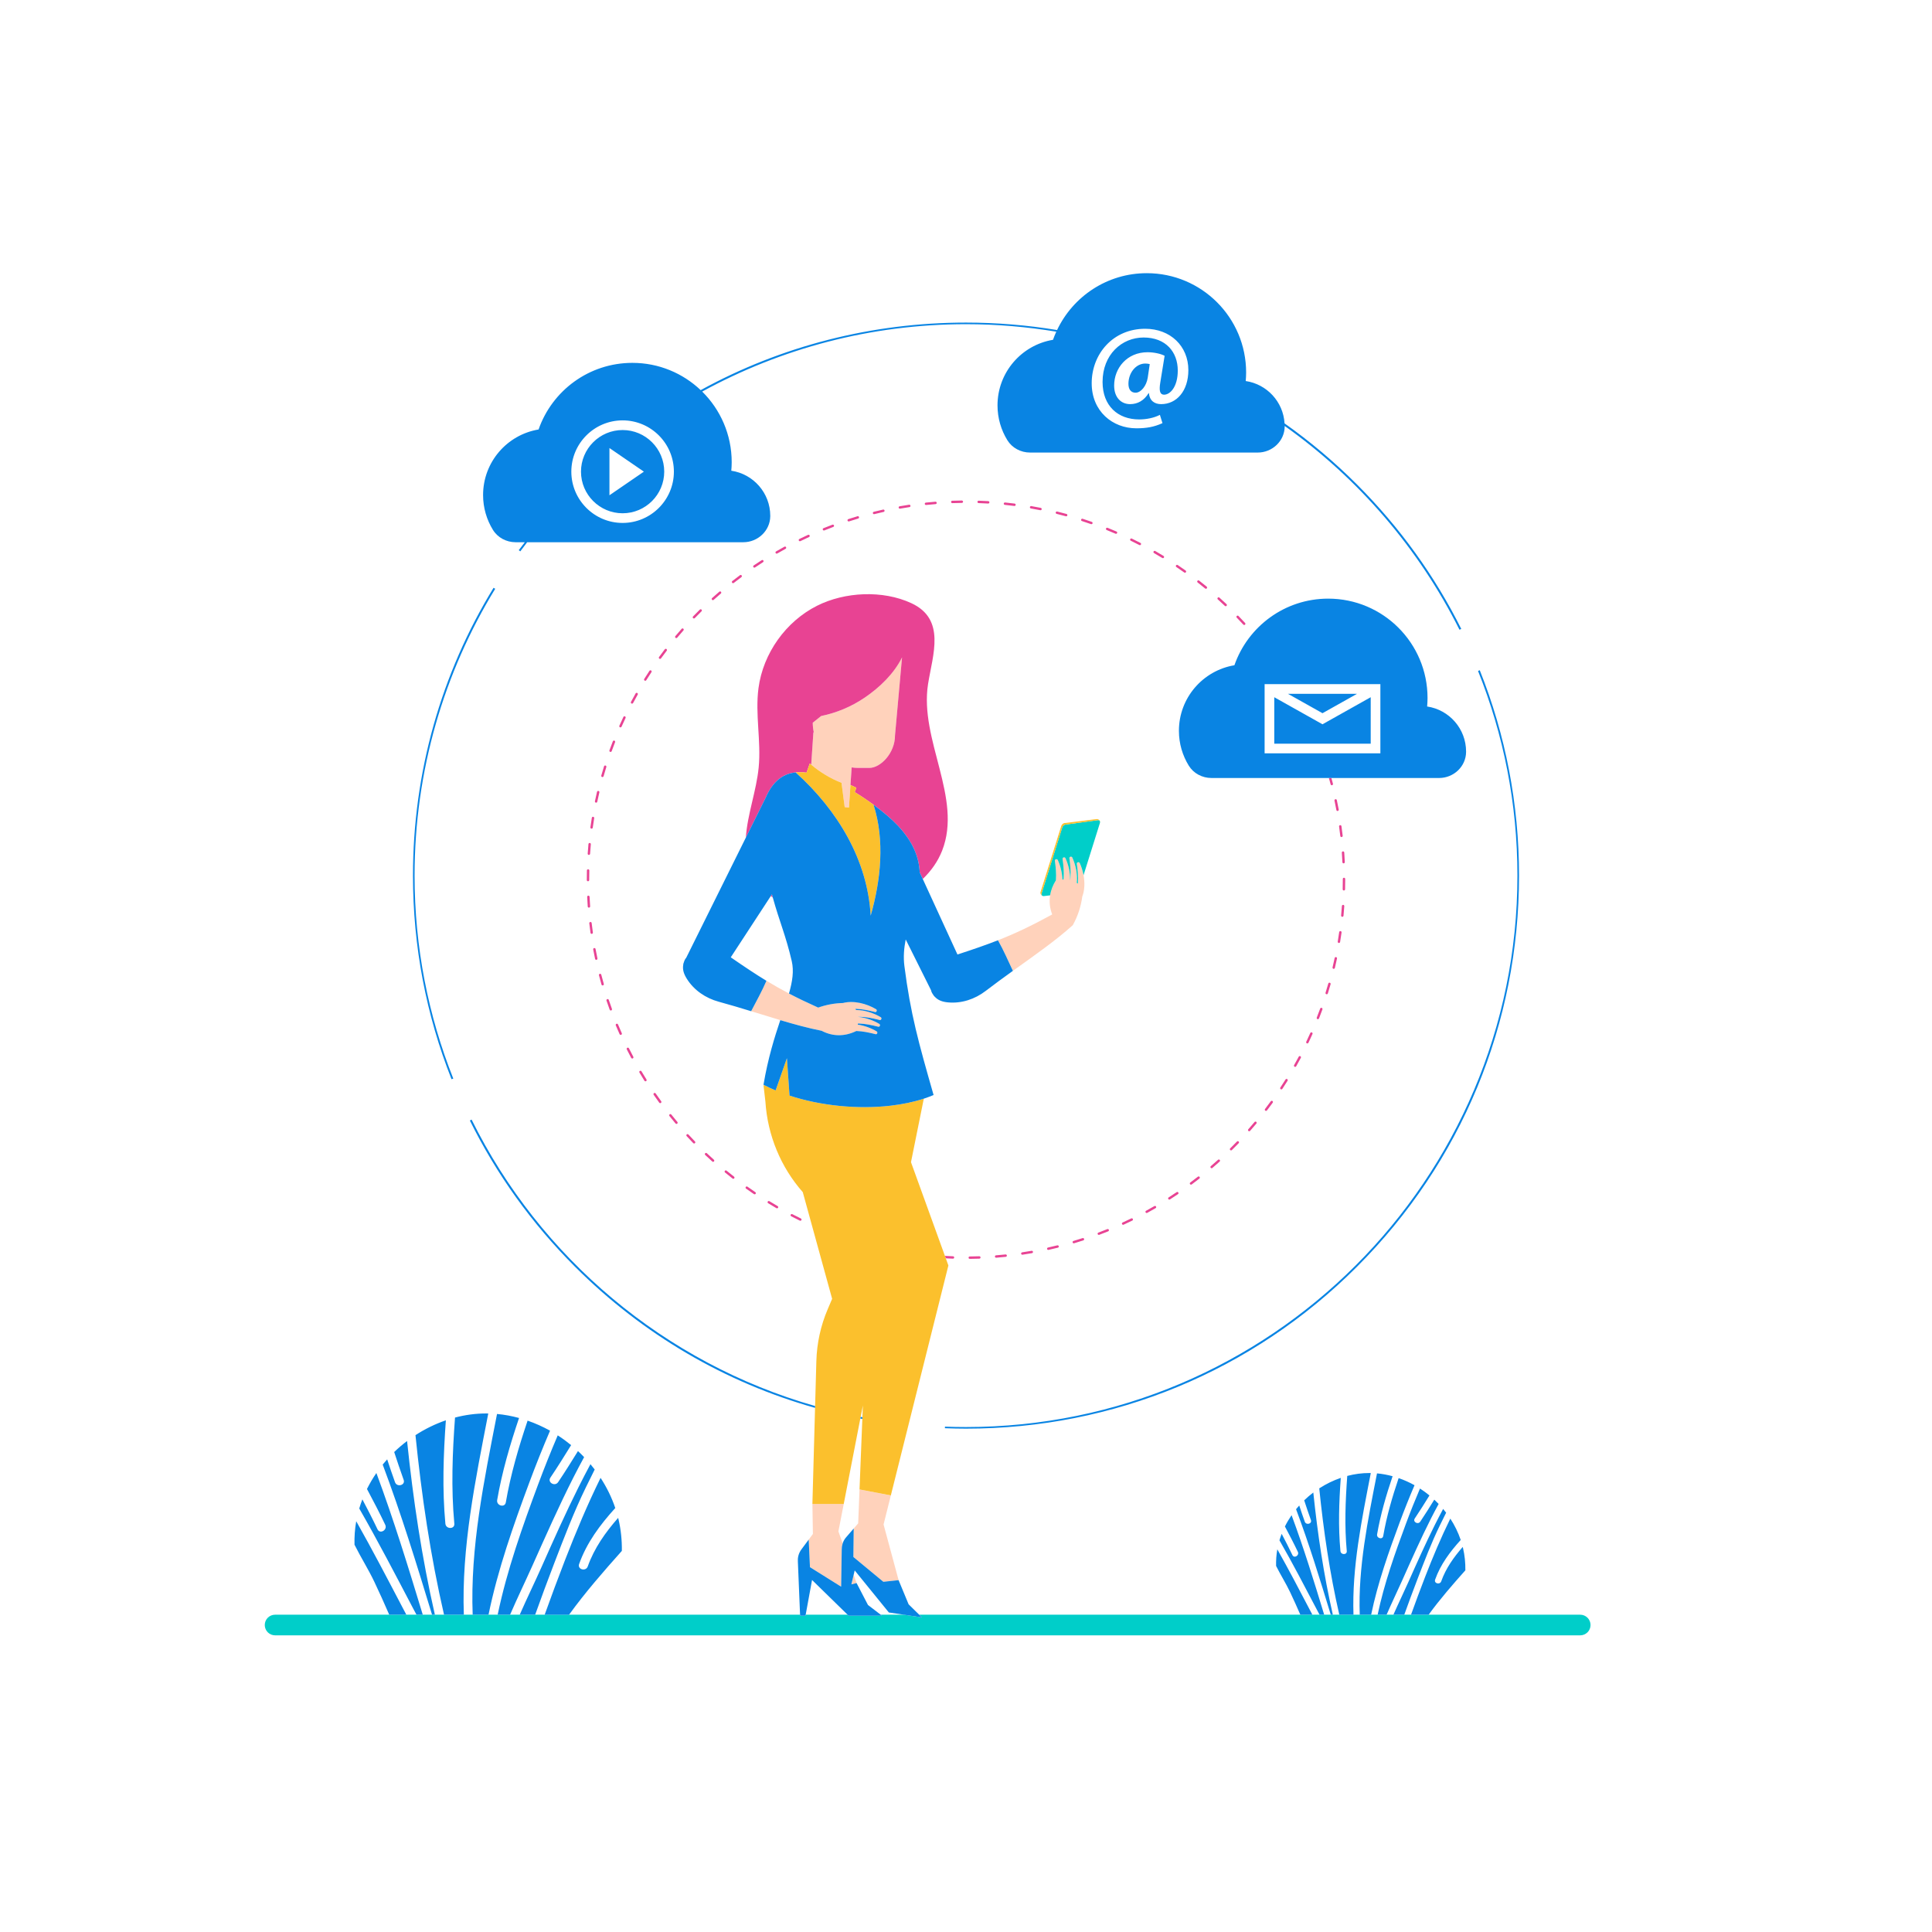 <?xml version="1.0" standalone="no"?>
<svg version="1.1" id="Layer_1" xmlns="http://www.w3.org/2000/svg" xmlns:xlink="http://www.w3.org/1999/xlink" x="0px" y="0px" width="600px" height="600px" viewBox="-2.36 120.945 600 600" enable-background="new -2.36 120.945 600 600" xml:space="preserve">
<path id="color_x5F_5" fill="#FFD2BB" d="M262.753,610.006l0.903,2.571l-1.614,0.402L262.753,610.006z M258.866,613.702
	l0.186-11.709l0.012,0.018c-0.01-0.583,0.087-1.168,0.271-1.735l-1.318-3.748l1.653-8.506h-9.729l0.153,9.308l-1.298,1.747
	l0.39,8.562L258.866,613.702z M330.865,408.214c-0.009-0.009-0.013-0.017-0.021-0.026c1.52-2.735,2.497-5.719,2.901-8.789
	c0.774-2.016,0.819-4.401,0.401-6.653c-0.249-1.342-0.662-2.636-1.186-3.775c-0.215-0.468-0.964-0.247-0.901,0.209
	c0.281,2.022,0.49,4.064,0.328,6.079c-0.003,0.036-0.009,0.072-0.012,0.108c-0.113-0.077-0.226-0.154-0.339-0.224
	c0.283-2.676-0.33-5.597-1.383-7.889c-0.216-0.468-0.965-0.247-0.901,0.209c0.281,2.022,0.49,4.064,0.328,6.079
	c-0.021,0.25-0.051,0.499-0.088,0.746c-0.004-0.001-0.008-0.002-0.014-0.003c0.048-2.366-0.532-4.829-1.446-6.819
	c-0.215-0.468-0.964-0.247-0.901,0.209c0.281,2.022,0.49,4.064,0.328,6.079c-0.009,0.11-0.025,0.219-0.037,0.328
	c-0.112,0.002-0.225,0.005-0.34,0.011c-0.075-2.127-0.625-4.283-1.442-6.061c-0.215-0.468-0.964-0.247-0.9,0.209
	c0.28,2.022,0.489,4.064,0.328,6.079c-0.952,1.508-1.551,3.08-1.813,4.685c-0.317,1.94-0.112,3.934,0.652,5.938
	c-6.571,3.588-11.531,5.927-16.845,8.012c1.74,3.069,3.131,6.313,4.641,9.498C318.982,417.587,325.539,413.029,330.865,408.214z
	 M264.154,594.038l-1.385,1.602l0,0l-0.103,8.837l9.31,7.707l4.73-0.511l-4.666-17.289l2.258-9.022l-9.725-1.855L264.154,594.038z
	 M259.966,371.606l1.324,0.14l0.473-7.027l0,0l0.367-5.444c0.641,0.09,1.29,0.152,1.955,0.152h3.569c3.378,0,7.94-4.518,7.94-10.107
	l2.181-24.198c-2.497,5.024-6.88,9.279-11.629,12.502c-4.156,2.82-8.734,4.703-13.492,5.688l-2.607,2.076
	c0,1.026,0.116,2.023,0.325,2.986l-0.126-0.013l-0.678,10.066c2.795,2.375,6.001,4.292,9.413,5.634
	C259.309,366.576,259.638,369.092,259.966,371.606z M263.586,441.125c2.021,0.062,4.026,0.493,6.006,0.996
	c0.446,0.113,0.748-0.607,0.307-0.873c-1.677-1.008-3.76-1.792-5.865-2.101c0.019-0.114,0.034-0.227,0.049-0.337
	c0.109,0,0.22-0.004,0.33-0.001c2.021,0.061,4.026,0.492,6.006,0.995c0.445,0.113,0.748-0.607,0.307-0.872
	c-1.877-1.128-4.261-1.977-6.618-2.19c-0.001-0.004-0.001-0.009-0.001-0.013c0.25-0.01,0.5-0.014,0.751-0.005
	c2.021,0.061,4.027,0.492,6.006,0.995c0.445,0.113,0.748-0.606,0.308-0.872c-2.162-1.3-4.998-2.231-7.688-2.245
	c-0.057-0.12-0.12-0.241-0.185-0.361c0.036,0.001,0.072-0.001,0.108,0c2.021,0.061,4.027,0.493,6.007,0.996
	c0.445,0.113,0.748-0.608,0.307-0.873c-2.877-1.729-6.946-2.803-10.279-1.929c-2.621,0.054-5.219,0.547-7.708,1.422
	c-3.433-1.544-6.37-2.96-9.066-4.37c-2.462-1.287-4.729-2.571-6.995-3.95c-1.389,3.244-3.128,6.315-4.748,9.445
	c3.076,0.943,6.096,1.888,9.051,2.769c4.438,1.324,8.727,2.494,12.838,3.306C256.324,442.899,260.015,442.862,263.586,441.125z"></path>
<path id="color_x5F_4" fill="#00CEC9" d="M491.596,625.61c0,1.771-1.435,3.204-3.204,3.204H83.071c-1.77,0-3.204-1.435-3.204-3.204
	c0-1.769,1.436-3.204,3.204-3.204h35.446h5.314h3.146h1.956h2.88h0.884h2.839h6.153h2.746h4.924h2.837h3.856h2.992h4.797h2.951
	h7.578h71.74l0.014,0.319h1.67l0.058-0.319h13.01l0.326,0.319h10.38l-0.417-0.319h7.18l5.623,0.836l-0.851-0.836h118.363h3.74h2.227
	h1.44h2.039h0.646h2.009h4.404h1.943h3.547h2.008h2.784h2.12h3.376h2.089h5.469h47.081
	C490.161,622.406,491.596,623.841,491.596,625.61z M325.24,388.239c-0.063-0.455,0.686-0.676,0.9-0.209
	c0.817,1.778,1.367,3.934,1.442,6.061c0.115-0.005,0.228-0.009,0.34-0.011c0.012-0.109,0.028-0.218,0.037-0.328
	c0.162-2.016-0.047-4.057-0.328-6.079c-0.063-0.455,0.686-0.676,0.901-0.209c0.914,1.99,1.493,4.453,1.446,6.819
	c0.004,0.001,0.009,0.002,0.014,0.003c0.037-0.247,0.067-0.495,0.088-0.746c0.162-2.016-0.047-4.057-0.328-6.079
	c-0.063-0.455,0.686-0.676,0.901-0.209c1.053,2.292,1.667,5.213,1.383,7.889c0.112,0.07,0.226,0.146,0.339,0.224
	c0.003-0.036,0.009-0.072,0.012-0.108c0.162-2.016-0.047-4.057-0.328-6.079c-0.063-0.455,0.687-0.676,0.901-0.209
	c0.522,1.139,0.937,2.433,1.186,3.775l5.082-16.206c0.009-0.026,0.002-0.045,0.009-0.07c0.128-0.527-0.174-0.887-0.719-0.806
	l-9.714,1.329c-0.522-0.063-1.093,0.348-1.271,0.918l-6.411,20.444c-0.122,0.389,0,0.681,0.263,0.809
	c0.047,0.022,0.097,0.04,0.154,0.051c0.021,0.004,0.047,0.002,0.069,0.004c0.073,0.007,0.14,0.025,0.224,0.012l1.923-0.226
	c0.263-1.606,0.861-3.177,1.813-4.685C325.73,392.303,325.522,390.262,325.24,388.239z"></path>
<path id="color_x5F_3" fill="#E84393" d="M399.678,452.228c-0.179-0.103-0.242-0.328-0.142-0.506
	c0.488-0.863,0.966-1.732,1.435-2.608c0.097-0.181,0.321-0.248,0.503-0.153c0.181,0.097,0.25,0.321,0.152,0.503
	c-0.47,0.882-0.95,1.757-1.441,2.624c-0.069,0.121-0.194,0.189-0.324,0.189C399.798,452.275,399.736,452.26,399.678,452.228z
	 M395.571,459.267c0.12,0,0.238-0.06,0.31-0.166c0.552-0.832,1.093-1.671,1.621-2.517c0.109-0.174,0.057-0.402-0.116-0.512
	c-0.174-0.109-0.403-0.057-0.513,0.118c-0.526,0.841-1.063,1.674-1.61,2.5c-0.113,0.171-0.066,0.402,0.104,0.515
	C395.429,459.246,395.499,459.267,395.571,459.267z M367.74,488.774c0.799-0.593,1.592-1.196,2.375-1.809
	c0.162-0.126,0.191-0.36,0.063-0.521c-0.127-0.164-0.36-0.19-0.521-0.063c-0.779,0.608-1.566,1.208-2.361,1.798
	c-0.165,0.122-0.2,0.354-0.077,0.519c0.073,0.099,0.186,0.15,0.299,0.15C367.596,488.848,367.673,488.823,367.74,488.774z
	 M374.162,483.655c0.757-0.647,1.505-1.305,2.245-1.97c0.153-0.137,0.165-0.372,0.028-0.525c-0.139-0.153-0.374-0.166-0.525-0.027
	c-0.736,0.662-1.479,1.314-2.232,1.959c-0.155,0.133-0.174,0.368-0.04,0.523c0.072,0.086,0.178,0.13,0.281,0.13
	C374.006,483.744,374.092,483.716,374.162,483.655z M385.871,472.139c0.661-0.747,1.313-1.501,1.953-2.266
	c0.132-0.156,0.112-0.391-0.046-0.522c-0.157-0.132-0.391-0.111-0.523,0.046c-0.637,0.758-1.282,1.508-1.939,2.25
	c-0.136,0.153-0.122,0.388,0.032,0.523c0.069,0.063,0.157,0.095,0.246,0.095C385.696,472.264,385.797,472.222,385.871,472.139z
	 M380.216,478.101c0.71-0.699,1.412-1.407,2.104-2.123c0.143-0.148,0.139-0.383-0.009-0.525c-0.148-0.142-0.384-0.139-0.525,0.01
	c-0.688,0.712-1.385,1.415-2.091,2.109c-0.147,0.145-0.148,0.379-0.004,0.525c0.073,0.074,0.169,0.11,0.265,0.11
	C380.049,478.207,380.145,478.173,380.216,478.101z M238.769,496.154c0.059,0.034,0.123,0.05,0.186,0.05
	c0.128,0,0.253-0.066,0.322-0.186c0.104-0.177,0.042-0.405-0.135-0.507c-0.859-0.497-1.711-1.005-2.558-1.523
	c-0.175-0.106-0.403-0.052-0.511,0.123c-0.106,0.175-0.052,0.403,0.123,0.511C237.048,495.145,237.905,495.654,238.769,496.154z
	 M391.102,465.794c0.606-0.792,1.204-1.59,1.792-2.396c0.12-0.165,0.084-0.398-0.082-0.52c-0.165-0.119-0.398-0.084-0.52,0.082
	c-0.583,0.802-1.177,1.596-1.779,2.381c-0.125,0.162-0.095,0.396,0.067,0.521c0.067,0.052,0.147,0.077,0.227,0.077
	C390.918,465.939,391.029,465.89,391.102,465.794z M413.819,377.207c-0.203,0.029-0.345,0.217-0.315,0.42
	c0.138,0.978,0.264,1.96,0.378,2.946c0.021,0.189,0.183,0.329,0.368,0.329c0.016,0,0.029-0.001,0.044-0.003
	c0.204-0.024,0.351-0.208,0.326-0.412c-0.114-0.992-0.242-1.98-0.381-2.964C414.211,377.319,414.025,377.175,413.819,377.207z
	 M403.651,444.997c0.139,0,0.271-0.078,0.335-0.211c0.43-0.901,0.849-1.808,1.257-2.721c0.083-0.188-0.001-0.407-0.188-0.491
	c-0.188-0.082-0.407,0.001-0.491,0.188c-0.405,0.908-0.821,1.81-1.248,2.704c-0.089,0.187-0.01,0.407,0.175,0.495
	C403.542,444.986,403.597,444.997,403.651,444.997z M413.394,413.788c0.021,0.004,0.041,0.005,0.062,0.005
	c0.179,0,0.335-0.129,0.366-0.311c0.163-0.982,0.313-1.968,0.451-2.956c0.028-0.204-0.113-0.392-0.316-0.419
	c-0.196-0.023-0.392,0.112-0.419,0.315c-0.137,0.983-0.286,1.962-0.447,2.938C413.055,413.563,413.191,413.754,413.394,413.788z
	 M414.379,402.303c-0.068,0.99-0.148,1.978-0.242,2.96c-0.02,0.204,0.131,0.386,0.335,0.405c0.012,0.001,0.022,0.002,0.036,0.002
	c0.188,0,0.351-0.144,0.369-0.336c0.094-0.99,0.175-1.983,0.242-2.98c0.015-0.205-0.141-0.382-0.345-0.396
	C414.57,401.948,414.393,402.098,414.379,402.303z M414.707,385.35c-0.204,0.014-0.358,0.192-0.345,0.397
	c0.07,0.985,0.128,1.973,0.173,2.965c0.01,0.199,0.173,0.355,0.371,0.355c0.005,0,0.011,0,0.018,0
	c0.205-0.009,0.362-0.183,0.354-0.388c-0.045-0.998-0.103-1.993-0.173-2.985C415.089,385.488,414.898,385.332,414.707,385.35z
	 M415.365,397.13c0.025-0.993,0.037-1.989,0.037-2.988v-0.233c0-0.205-0.166-0.371-0.371-0.371s-0.371,0.166-0.371,0.371v0.233
	c0,0.993-0.012,1.983-0.037,2.971c-0.005,0.204,0.157,0.376,0.362,0.381c0.004,0,0.007,0,0.009,0
	C415.195,397.492,415.36,397.332,415.365,397.13z M406.924,437.466c0.147,0,0.287-0.089,0.345-0.234
	c0.366-0.931,0.72-1.865,1.062-2.806c0.07-0.192-0.028-0.405-0.222-0.476c-0.194-0.069-0.406,0.03-0.476,0.222
	c-0.341,0.935-0.691,1.863-1.056,2.786c-0.075,0.191,0.019,0.407,0.209,0.482C406.831,437.458,406.877,437.466,406.924,437.466z
	 M409.659,429.72c0.158,0,0.306-0.102,0.354-0.26c0.299-0.95,0.585-1.904,0.858-2.863c0.058-0.196-0.057-0.402-0.255-0.459
	c-0.2-0.061-0.402,0.058-0.459,0.255c-0.272,0.953-0.557,1.901-0.853,2.846c-0.063,0.195,0.047,0.404,0.243,0.465
	C409.586,429.715,409.622,429.72,409.659,429.72z M412.364,369.146c-0.2,0.042-0.329,0.24-0.286,0.441
	c0.206,0.966,0.401,1.937,0.584,2.913c0.033,0.178,0.189,0.303,0.364,0.303c0.023,0,0.046-0.002,0.069-0.007
	c0.202-0.038,0.334-0.232,0.297-0.433c-0.185-0.981-0.379-1.958-0.587-2.931C412.762,369.23,412.567,369.101,412.364,369.146z
	 M365.633,298.806c0.116,0,0.23-0.054,0.303-0.156c0.118-0.167,0.08-0.399-0.088-0.518c-0.813-0.578-1.632-1.146-2.46-1.704
	c-0.17-0.113-0.399-0.07-0.516,0.1c-0.115,0.17-0.07,0.401,0.101,0.515c0.822,0.554,1.638,1.119,2.444,1.693
	C365.483,298.783,365.559,298.806,365.633,298.806z M323.185,509.116c0.026,0,0.055-0.003,0.081-0.009
	c0.975-0.216,1.944-0.444,2.91-0.685c0.199-0.049,0.32-0.251,0.271-0.451c-0.051-0.2-0.251-0.32-0.451-0.271
	c-0.958,0.238-1.923,0.466-2.892,0.681c-0.199,0.044-0.325,0.243-0.281,0.442C322.86,509,323.014,509.116,323.185,509.116z
	 M307.02,511.536c0.997-0.078,1.989-0.169,2.978-0.273c0.204-0.021,0.353-0.204,0.331-0.408s-0.208-0.355-0.408-0.331
	c-0.982,0.103-1.968,0.193-2.958,0.271c-0.205,0.016-0.358,0.193-0.341,0.398c0.015,0.194,0.178,0.343,0.368,0.343
	C307.001,511.538,307.011,511.537,307.02,511.536z M315.185,510.604c0.988-0.146,1.972-0.307,2.951-0.479
	c0.202-0.036,0.337-0.229,0.302-0.43c-0.035-0.202-0.238-0.343-0.43-0.302c-0.974,0.17-1.951,0.329-2.932,0.477
	c-0.203,0.029-0.344,0.219-0.313,0.422c0.027,0.185,0.187,0.316,0.366,0.316C315.148,510.609,315.167,510.607,315.185,510.604z
	 M298.814,511.897c0.998-0.01,1.994-0.032,2.985-0.065c0.205-0.008,0.365-0.18,0.358-0.386c-0.009-0.204-0.184-0.359-0.386-0.357
	c-0.985,0.034-1.974,0.056-2.966,0.065c-0.205,0.002-0.37,0.17-0.368,0.375c0.002,0.204,0.168,0.368,0.371,0.368
	C298.812,511.897,298.813,511.897,298.814,511.897z M411.75,421.814c0.029,0.007,0.059,0.01,0.087,0.01
	c0.168,0,0.32-0.115,0.36-0.285c0.231-0.969,0.449-1.941,0.656-2.917c0.042-0.201-0.086-0.398-0.287-0.44
	c-0.202-0.037-0.398,0.086-0.439,0.287c-0.205,0.972-0.423,1.937-0.651,2.898C411.428,421.566,411.552,421.766,411.75,421.814z
	 M213.203,476.067c0.093,0,0.187-0.035,0.258-0.104c0.147-0.143,0.151-0.377,0.01-0.525c-0.688-0.712-1.366-1.431-2.035-2.161
	c-0.14-0.152-0.375-0.161-0.525-0.021c-0.151,0.139-0.161,0.374-0.022,0.524c0.674,0.734,1.356,1.46,2.049,2.176
	C213.009,476.029,213.107,476.067,213.203,476.067z M225.371,487.028c0.111,0,0.221-0.049,0.293-0.143
	c0.126-0.161,0.099-0.396-0.063-0.521c-0.781-0.61-1.554-1.23-2.318-1.86c-0.158-0.132-0.392-0.107-0.522,0.05
	c-0.132,0.158-0.108,0.393,0.05,0.522c0.769,0.635,1.546,1.26,2.332,1.872C225.211,487.004,225.292,487.028,225.371,487.028z
	 M219.097,481.759c0.102,0,0.203-0.041,0.275-0.123c0.138-0.152,0.125-0.388-0.026-0.525c-0.736-0.663-1.464-1.336-2.183-2.017
	c-0.148-0.14-0.384-0.135-0.524,0.015c-0.142,0.149-0.136,0.384,0.014,0.525c0.723,0.686,1.455,1.36,2.195,2.027
	C218.918,481.727,219.007,481.759,219.097,481.759z M232.001,491.853c0.119,0,0.236-0.057,0.309-0.163
	c0.115-0.17,0.07-0.4-0.101-0.516c-0.821-0.557-1.636-1.121-2.442-1.696c-0.167-0.118-0.398-0.079-0.519,0.087
	c-0.119,0.167-0.08,0.399,0.087,0.519c0.813,0.577,1.632,1.147,2.458,1.706C231.858,491.833,231.931,491.853,232.001,491.853z
	 M358.595,294.232c0.061,0.037,0.127,0.054,0.194,0.054c0.125,0,0.247-0.063,0.317-0.178c0.106-0.175,0.052-0.403-0.123-0.511
	c-0.852-0.52-1.708-1.03-2.573-1.529c-0.177-0.102-0.405-0.041-0.507,0.136c-0.104,0.178-0.042,0.405,0.136,0.508
	C356.897,293.208,357.75,293.715,358.595,294.232z M351.473,290.212c0.056,0.028,0.113,0.042,0.171,0.042
	c0.135,0,0.264-0.073,0.329-0.2c0.096-0.182,0.024-0.406-0.157-0.501c-0.887-0.46-1.778-0.908-2.678-1.346
	c-0.182-0.089-0.405-0.013-0.496,0.172c-0.09,0.184-0.013,0.407,0.172,0.497C349.707,289.31,350.593,289.756,351.473,290.212z
	 M353.416,497.462c0.067,0.124,0.195,0.193,0.326,0.193c0.06,0,0.121-0.015,0.178-0.045c0.873-0.477,1.74-0.963,2.601-1.461
	c0.178-0.102,0.238-0.33,0.136-0.507c-0.104-0.178-0.332-0.239-0.507-0.136c-0.855,0.495-1.717,0.979-2.584,1.451
	C353.385,497.056,353.319,497.281,353.416,497.462z M360.469,493.32c0.071,0.111,0.192,0.172,0.313,0.172
	c0.069,0,0.138-0.019,0.2-0.058c0.839-0.536,1.67-1.082,2.494-1.64c0.17-0.115,0.215-0.346,0.099-0.517
	c-0.115-0.17-0.346-0.215-0.516-0.099c-0.818,0.553-1.645,1.096-2.479,1.628C360.409,492.92,360.359,493.148,360.469,493.32z
	 M338.533,504.215c0.056,0.148,0.196,0.241,0.348,0.241c0.044,0,0.088-0.008,0.131-0.024c0.935-0.35,1.862-0.712,2.785-1.085
	c0.19-0.077,0.282-0.294,0.205-0.484c-0.078-0.189-0.295-0.28-0.484-0.205c-0.917,0.371-1.84,0.731-2.768,1.08
	C338.558,503.808,338.46,504.021,338.533,504.215z M331.115,507.063c0.035,0,0.069-0.005,0.105-0.015
	c0.957-0.284,1.908-0.58,2.854-0.888c0.194-0.064,0.302-0.273,0.238-0.469c-0.063-0.194-0.272-0.301-0.468-0.238
	c-0.939,0.306-1.886,0.6-2.837,0.882c-0.197,0.059-0.308,0.265-0.25,0.462C330.807,506.958,330.955,507.063,331.115,507.063z
	 M346.095,501.097c0.063,0.136,0.197,0.217,0.338,0.217c0.053,0,0.104-0.011,0.155-0.033c0.905-0.414,1.803-0.839,2.694-1.274
	c0.184-0.09,0.26-0.313,0.17-0.497c-0.091-0.186-0.315-0.259-0.497-0.17c-0.886,0.433-1.778,0.854-2.677,1.266
	C346.093,500.689,346.01,500.91,346.095,501.097z M344.082,286.701c0.049,0.021,0.099,0.03,0.148,0.03
	c0.144,0,0.279-0.084,0.341-0.224c0.081-0.188-0.005-0.407-0.193-0.489c-0.917-0.397-1.839-0.782-2.767-1.156
	c-0.188-0.076-0.407,0.015-0.483,0.206c-0.077,0.189,0.015,0.407,0.206,0.484C342.256,285.924,343.172,286.306,344.082,286.701z
	 M246.034,500.024c0.054,0.025,0.108,0.038,0.163,0.038c0.138,0,0.271-0.077,0.334-0.208c0.09-0.184,0.015-0.407-0.171-0.497
	c-0.893-0.436-1.779-0.883-2.658-1.341c-0.183-0.095-0.406-0.025-0.501,0.158c-0.095,0.181-0.023,0.406,0.158,0.501
	C244.245,499.136,245.137,499.586,246.034,500.024z M199.849,329.175c-0.172-0.114-0.402-0.067-0.516,0.105
	c-0.55,0.833-1.09,1.672-1.619,2.518c-0.108,0.174-0.056,0.403,0.118,0.512c0.062,0.038,0.13,0.057,0.197,0.057
	c0.124,0,0.245-0.062,0.314-0.174c0.526-0.841,1.063-1.675,1.609-2.502C200.067,329.519,200.02,329.289,199.849,329.175z
	 M205.603,467.019c-0.16,0.128-0.187,0.36-0.06,0.521c0.621,0.779,1.252,1.55,1.894,2.312c0.073,0.088,0.179,0.133,0.285,0.133
	c0.084,0,0.169-0.028,0.238-0.087c0.157-0.132,0.178-0.366,0.045-0.523c-0.636-0.757-1.263-1.522-1.88-2.296
	C205.996,466.916,205.764,466.891,205.603,467.019z M204.626,322.512c-0.163-0.124-0.396-0.093-0.521,0.069
	c-0.606,0.792-1.202,1.591-1.789,2.398c-0.121,0.166-0.084,0.398,0.082,0.519c0.065,0.048,0.142,0.071,0.218,0.071
	c0.115,0,0.228-0.053,0.301-0.153c0.583-0.802,1.176-1.596,1.778-2.383C204.821,322.87,204.789,322.636,204.626,322.512z
	 M200.743,460.432c-0.169,0.117-0.211,0.348-0.095,0.517c0.565,0.82,1.141,1.632,1.727,2.436c0.073,0.1,0.187,0.152,0.301,0.152
	c0.076,0,0.152-0.022,0.219-0.07c0.166-0.121,0.202-0.354,0.082-0.52c-0.582-0.799-1.154-1.606-1.717-2.421
	C201.144,460.357,200.911,460.315,200.743,460.432z M195.544,336.157c-0.178-0.1-0.406-0.038-0.506,0.141
	c-0.491,0.869-0.971,1.744-1.44,2.626c-0.096,0.181-0.027,0.406,0.153,0.502c0.055,0.03,0.115,0.044,0.174,0.044
	c0.134,0,0.263-0.071,0.328-0.197c0.466-0.877,0.943-1.746,1.432-2.609C195.786,336.485,195.724,336.258,195.544,336.157z
	 M196.356,453.527c-0.177,0.104-0.235,0.333-0.13,0.509c0.507,0.857,1.024,1.706,1.552,2.548c0.071,0.112,0.191,0.175,0.314,0.175
	c0.067,0,0.137-0.019,0.197-0.058c0.174-0.108,0.227-0.338,0.117-0.512c-0.524-0.836-1.039-1.681-1.543-2.532
	C196.76,453.482,196.532,453.423,196.356,453.527z M214.98,310.264c-0.709,0.699-1.41,1.407-2.103,2.124
	c-0.143,0.148-0.138,0.383,0.01,0.525c0.071,0.07,0.164,0.104,0.258,0.104c0.097,0,0.193-0.038,0.267-0.114
	c0.688-0.712,1.384-1.416,2.089-2.111c0.146-0.144,0.148-0.379,0.004-0.525C215.361,310.122,215.125,310.12,214.98,310.264z
	 M234.198,294.911c-0.838,0.536-1.669,1.084-2.492,1.641c-0.17,0.115-0.214,0.346-0.099,0.516c0.072,0.106,0.188,0.163,0.308,0.163
	c0.071,0,0.145-0.021,0.208-0.064c0.818-0.554,1.645-1.098,2.477-1.631c0.173-0.111,0.223-0.34,0.111-0.513
	C234.601,294.851,234.369,294.8,234.198,294.911z M227.444,299.577c-0.799,0.594-1.591,1.198-2.373,1.812
	c-0.162,0.127-0.19,0.36-0.063,0.521c0.072,0.094,0.182,0.143,0.293,0.143c0.079,0,0.16-0.026,0.229-0.079
	c0.778-0.61,1.564-1.21,2.359-1.8c0.165-0.122,0.198-0.355,0.077-0.52C227.842,299.489,227.609,299.454,227.444,299.577z
	 M248.585,287.051c-0.904,0.415-1.803,0.841-2.693,1.277c-0.185,0.09-0.26,0.313-0.17,0.497c0.064,0.131,0.197,0.208,0.334,0.208
	c0.055,0,0.11-0.012,0.163-0.038c0.885-0.434,1.776-0.857,2.676-1.269c0.186-0.086,0.268-0.306,0.183-0.493
	C248.991,287.047,248.772,286.966,248.585,287.051z M192.461,446.337c-0.183,0.093-0.258,0.316-0.165,0.498
	c0.445,0.89,0.902,1.772,1.369,2.649c0.067,0.126,0.196,0.197,0.328,0.197c0.059,0,0.119-0.015,0.174-0.045
	c0.182-0.096,0.25-0.32,0.153-0.503c-0.464-0.87-0.918-1.747-1.361-2.631C192.868,446.319,192.647,446.246,192.461,446.337z
	 M221.028,304.704c-0.756,0.648-1.503,1.305-2.243,1.973c-0.152,0.137-0.164,0.372-0.026,0.524c0.072,0.081,0.174,0.123,0.275,0.123
	c0.089,0,0.178-0.032,0.249-0.096c0.735-0.663,1.479-1.316,2.229-1.96c0.155-0.133,0.173-0.368,0.04-0.524
	C221.418,304.589,221.184,304.571,221.028,304.704z M209.854,316.2c-0.153-0.135-0.389-0.121-0.524,0.033
	c-0.659,0.747-1.309,1.502-1.95,2.266c-0.132,0.157-0.11,0.391,0.046,0.523c0.07,0.058,0.154,0.087,0.238,0.087
	c0.106,0,0.211-0.045,0.285-0.133c0.637-0.759,1.283-1.51,1.938-2.252C210.023,316.57,210.007,316.335,209.854,316.2z
	 M241.256,290.729c-0.873,0.477-1.739,0.965-2.6,1.463c-0.178,0.103-0.238,0.33-0.135,0.508c0.069,0.119,0.194,0.185,0.322,0.185
	c0.063,0,0.127-0.016,0.186-0.05c0.854-0.495,1.715-0.98,2.582-1.454c0.18-0.098,0.246-0.324,0.148-0.504
	C241.661,290.697,241.436,290.63,241.256,290.729z M182.814,419.032c0.024,0,0.052-0.003,0.077-0.008
	c0.201-0.043,0.329-0.24,0.286-0.44c-0.206-0.967-0.398-1.938-0.58-2.914c-0.037-0.202-0.23-0.334-0.433-0.297
	s-0.335,0.231-0.297,0.433c0.183,0.981,0.378,1.958,0.584,2.932C182.488,418.913,182.642,419.032,182.814,419.032z M183.5,366.583
	c-0.199-0.049-0.4,0.076-0.447,0.276c-0.229,0.968-0.446,1.94-0.652,2.917c-0.042,0.201,0.086,0.398,0.287,0.44
	c0.025,0.005,0.052,0.008,0.076,0.008c0.173,0,0.326-0.12,0.363-0.295c0.204-0.971,0.42-1.937,0.649-2.899
	C183.824,366.832,183.7,366.631,183.5,366.583z M181.865,374.611c-0.205-0.038-0.395,0.104-0.427,0.306
	c-0.161,0.982-0.311,1.966-0.447,2.956c-0.028,0.203,0.114,0.391,0.316,0.419c0.018,0.003,0.034,0.004,0.052,0.004
	c0.183,0,0.342-0.135,0.366-0.321c0.137-0.983,0.284-1.962,0.444-2.937C182.205,374.835,182.069,374.644,181.865,374.611z
	 M184.44,426.711c0.047,0.163,0.194,0.27,0.356,0.27c0.034,0,0.069-0.004,0.104-0.016c0.196-0.057,0.311-0.263,0.254-0.459
	c-0.273-0.95-0.534-1.906-0.784-2.866c-0.052-0.198-0.254-0.315-0.453-0.266c-0.198,0.052-0.317,0.255-0.266,0.453
	C183.903,424.793,184.164,425.755,184.44,426.711z M181.392,410.965c0.018,0,0.034-0.001,0.053-0.004
	c0.203-0.028,0.345-0.216,0.315-0.419c-0.137-0.978-0.262-1.96-0.375-2.947c-0.022-0.203-0.208-0.352-0.411-0.326
	c-0.203,0.023-0.35,0.208-0.325,0.411c0.113,0.992,0.239,1.98,0.378,2.965C181.051,410.831,181.21,410.965,181.392,410.965z
	 M185.696,358.691c-0.197-0.062-0.404,0.047-0.465,0.243c-0.298,0.95-0.583,1.905-0.856,2.864c-0.056,0.197,0.058,0.403,0.255,0.459
	c0.034,0.009,0.069,0.014,0.103,0.014c0.16,0,0.31-0.106,0.356-0.27c0.272-0.954,0.556-1.902,0.852-2.846
	C186,358.96,185.891,358.752,185.696,358.691z M189.082,438.898c-0.188,0.079-0.279,0.297-0.2,0.485
	c0.382,0.918,0.775,1.83,1.181,2.736c0.062,0.138,0.196,0.22,0.34,0.22c0.05,0,0.102-0.01,0.15-0.031
	c0.188-0.084,0.271-0.305,0.188-0.491c-0.402-0.9-0.793-1.807-1.173-2.718C189.49,438.908,189.272,438.822,189.082,438.898z
	 M188.448,350.951c-0.191-0.074-0.406,0.019-0.481,0.21c-0.364,0.929-0.718,1.864-1.059,2.805c-0.07,0.193,0.03,0.406,0.223,0.476
	c0.042,0.015,0.085,0.022,0.127,0.022c0.152,0,0.295-0.094,0.35-0.245c0.339-0.934,0.689-1.864,1.052-2.787
	C188.734,351.242,188.639,351.025,188.448,350.951z M191.738,343.428c-0.187-0.087-0.407-0.009-0.495,0.176
	c-0.428,0.901-0.846,1.809-1.253,2.722c-0.083,0.187,0.001,0.407,0.188,0.49c0.05,0.022,0.101,0.032,0.151,0.032
	c0.143,0,0.278-0.082,0.34-0.221c0.404-0.908,0.819-1.809,1.245-2.705C192.001,343.737,191.923,343.516,191.738,343.428z
	 M186.23,431.234c-0.194,0.064-0.3,0.275-0.234,0.47c0.318,0.946,0.648,1.887,0.989,2.821c0.055,0.149,0.196,0.244,0.349,0.244
	c0.042,0,0.085-0.008,0.127-0.022c0.193-0.07,0.292-0.284,0.222-0.477c-0.339-0.93-0.667-1.862-0.982-2.804
	C186.634,431.273,186.424,431.169,186.23,431.234z M180.523,386.444c0.193,0,0.356-0.15,0.369-0.346
	c0.067-0.99,0.147-1.977,0.239-2.961c0.02-0.204-0.131-0.385-0.336-0.404c-0.202-0.019-0.385,0.131-0.404,0.336
	c-0.092,0.99-0.172,1.983-0.239,2.98c-0.015,0.205,0.141,0.382,0.346,0.396C180.505,386.443,180.514,386.444,180.523,386.444z
	 M179.911,391.271c-0.023,0.954-0.034,1.911-0.034,2.871v0.117c0,0.205,0.166,0.371,0.371,0.371s0.371-0.166,0.371-0.371v-0.117
	c0-0.954,0.012-1.905,0.034-2.853c0.005-0.205-0.157-0.375-0.362-0.38C180.083,390.897,179.917,391.065,179.911,391.271z
	 M180.538,402.818c0.009,0,0.017,0,0.026-0.001c0.205-0.016,0.358-0.192,0.345-0.396c-0.069-0.985-0.125-1.974-0.17-2.966
	c-0.009-0.205-0.187-0.372-0.389-0.354c-0.204,0.01-0.362,0.184-0.354,0.389c0.045,0.998,0.102,1.992,0.171,2.983
	C180.181,402.668,180.344,402.818,180.538,402.818z M333.865,282.055c-0.194-0.062-0.404,0.044-0.468,0.239
	c-0.063,0.195,0.044,0.405,0.239,0.468c0.946,0.306,1.888,0.624,2.824,0.953c0.041,0.014,0.083,0.021,0.123,0.021
	c0.153,0,0.297-0.095,0.35-0.248c0.068-0.193-0.032-0.406-0.227-0.473C335.765,282.682,334.817,282.363,333.865,282.055z
	 M309.775,276.996c-0.199-0.015-0.386,0.127-0.406,0.332c-0.021,0.204,0.127,0.386,0.332,0.407c0.986,0.101,1.97,0.214,2.95,0.34
	c0.017,0.002,0.032,0.003,0.049,0.003c0.184,0,0.344-0.137,0.367-0.324c0.026-0.203-0.116-0.39-0.32-0.416
	C311.759,277.212,310.769,277.098,309.775,276.996z M301.578,276.443c-0.004,0-0.009,0-0.013,0c-0.198,0-0.364,0.159-0.37,0.359
	c-0.008,0.205,0.153,0.377,0.358,0.383c0.992,0.033,1.982,0.078,2.967,0.135c0.008,0,0.016,0.001,0.022,0.001
	c0.196,0,0.359-0.152,0.371-0.35c0.012-0.205-0.145-0.38-0.35-0.392C303.573,276.521,302.577,276.476,301.578,276.443z
	 M317.916,278.118c-0.197-0.036-0.395,0.1-0.43,0.302s0.101,0.394,0.303,0.43c0.977,0.169,1.951,0.352,2.92,0.545
	c0.023,0.005,0.049,0.007,0.073,0.007c0.173,0,0.327-0.122,0.362-0.299c0.041-0.201-0.09-0.397-0.292-0.437
	C319.88,278.472,318.901,278.289,317.916,278.118z M293.364,276.455c-0.205,0.007-0.366,0.179-0.358,0.384
	c0.007,0.201,0.172,0.358,0.371,0.358c0.005,0,0.009,0,0.013,0c0.986-0.035,1.976-0.058,2.967-0.069
	c0.205-0.002,0.37-0.171,0.367-0.375c-0.002-0.205-0.16-0.337-0.375-0.367C295.35,276.397,294.355,276.42,293.364,276.455z
	 M325.959,279.806c-0.204-0.049-0.4,0.073-0.45,0.272c-0.049,0.199,0.073,0.401,0.271,0.449c0.963,0.238,1.921,0.487,2.874,0.749
	c0.032,0.009,0.065,0.013,0.099,0.013c0.163,0,0.313-0.108,0.358-0.273c0.054-0.198-0.063-0.402-0.261-0.457
	C327.892,280.296,326.927,280.045,325.959,279.806z M293.585,511.836c0.004,0,0.008,0,0.013,0c0.199,0,0.364-0.158,0.371-0.359
	c0.007-0.205-0.153-0.377-0.359-0.384c-0.842-0.028-1.68-0.07-2.518-0.116l0.274,0.756
	C292.104,511.771,292.842,511.811,293.585,511.836z M384.04,315.04c0.09,0,0.182-0.033,0.252-0.098
	c0.151-0.139,0.16-0.374,0.021-0.525c-0.675-0.732-1.358-1.457-2.051-2.172c-0.144-0.147-0.378-0.151-0.525-0.009
	c-0.147,0.143-0.152,0.378-0.009,0.525c0.688,0.711,1.368,1.431,2.039,2.159C383.84,315,383.941,315.04,384.04,315.04z
	 M410.881,364.529c0.044,0.167,0.193,0.278,0.358,0.278c0.03,0,0.063-0.004,0.094-0.012c0.199-0.052,0.318-0.255,0.267-0.453
	c-0.156-0.597-0.324-1.19-0.489-1.784h-0.77C410.524,363.214,410.708,363.869,410.881,364.529z M256.158,283.893
	c-0.934,0.352-1.861,0.714-2.783,1.089c-0.19,0.077-0.282,0.294-0.205,0.484c0.059,0.145,0.197,0.232,0.344,0.232
	c0.047,0,0.094-0.009,0.14-0.027c0.916-0.372,1.838-0.733,2.768-1.082c0.191-0.072,0.289-0.286,0.217-0.478
	C256.565,283.918,256.352,283.821,256.158,283.893z M285.166,277.032c-0.204,0.021-0.353,0.204-0.33,0.408
	c0.02,0.191,0.181,0.333,0.369,0.333c0.013,0,0.025-0.001,0.039-0.002c0.981-0.103,1.968-0.194,2.958-0.273
	c0.204-0.016,0.356-0.195,0.341-0.4c-0.018-0.205-0.191-0.356-0.4-0.341C287.146,276.836,286.154,276.928,285.166,277.032z
	 M378.287,309.208c0.1,0,0.197-0.039,0.271-0.116c0.141-0.149,0.134-0.384-0.016-0.525c-0.724-0.684-1.458-1.36-2.198-2.026
	c-0.149-0.137-0.387-0.125-0.524,0.028c-0.137,0.153-0.125,0.387,0.028,0.524c0.735,0.662,1.464,1.334,2.184,2.014
	C378.104,309.175,378.196,309.208,378.287,309.208z M271.9,279.201c-0.974,0.217-1.943,0.446-2.909,0.688
	c-0.198,0.05-0.319,0.251-0.27,0.45c0.042,0.169,0.193,0.281,0.36,0.281c0.029,0,0.06-0.004,0.09-0.011
	c0.959-0.239,1.923-0.467,2.891-0.683c0.2-0.045,0.326-0.243,0.281-0.443C272.299,279.282,272.101,279.156,271.9,279.201z
	 M263.947,281.27c-0.957,0.285-1.907,0.582-2.854,0.891c-0.195,0.063-0.301,0.273-0.238,0.468c0.051,0.157,0.197,0.256,0.354,0.256
	c0.037,0,0.076-0.006,0.114-0.018c0.94-0.307,1.886-0.601,2.835-0.885c0.197-0.058,0.31-0.265,0.25-0.462
	C264.35,281.323,264.144,281.21,263.947,281.27z M372.142,303.788c0.106,0,0.213-0.046,0.286-0.136
	c0.131-0.159,0.107-0.393-0.052-0.523c-0.77-0.633-1.548-1.256-2.334-1.87c-0.163-0.125-0.395-0.099-0.521,0.064
	c-0.126,0.162-0.098,0.395,0.064,0.521c0.781,0.61,1.554,1.229,2.319,1.858C371.975,303.76,372.059,303.788,372.142,303.788z
	 M277.028,278.177c-0.201,0.036-0.337,0.228-0.301,0.43c0.032,0.18,0.188,0.307,0.365,0.307c0.021,0,0.043-0.002,0.064-0.006
	c0.974-0.172,1.95-0.332,2.932-0.479c0.203-0.03,0.343-0.22,0.312-0.423c-0.03-0.203-0.216-0.338-0.423-0.312
	C278.991,277.843,278.008,278.004,277.028,278.177z M236.465,366.574L236.465,366.574c1.298-2.235,3.075-4.119,5.444-5.078
	c0.911-0.369,1.864-0.571,2.834-0.668c1.114-0.111,2.252-0.061,3.383,0.071c0.347-0.978,0.709-1.982,0.995-2.848
	c0.146,0.129,0.3,0.25,0.447,0.376l0.678-10.066l0.126,0.013c-0.209-0.963-0.325-1.96-0.325-2.986l2.607-2.076
	c4.76-0.985,9.336-2.868,13.492-5.688c4.749-3.223,9.132-7.478,11.629-12.502l-2.181,24.198c0,5.589-4.563,10.107-7.94,10.107
	h-3.569c-0.665,0-1.315-0.062-1.955-0.152l-0.367,5.444l1.824,0.861l-0.508,1.363c2.01,1.229,3.992,2.565,5.846,3.928
	c3.046,2.24,5.746,4.547,7.625,6.559c0.046,0.05,0.085,0.098,0.13,0.148l0.015-0.019l0.034,0.074
	c4.617,5.019,6.317,9.7,6.533,14.221l0.95,2.068c2.583-2.488,4.682-5.407,6.012-8.794c6.419-16.35-7.118-34.422-4.367-51.771
	c1.448-9.13,5.609-20.101-5.209-25.101c-8.88-4.105-20.618-3.531-29.231,0.792c-9.739,4.888-16.787,14.787-18.221,25.589
	c-1.081,8.15,0.852,16.447,0.058,24.63c-0.707,7.287-3.531,14.651-3.982,21.801l6.133-12.357
	C235.715,367.975,236.067,367.259,236.465,366.574z M237.368,398.683l-0.348,0.533c0.202,0.161,0.41,0.314,0.617,0.468
	C237.549,399.359,237.458,399.02,237.368,398.683z"></path>
<path id="color_x5F_2" fill="#FBC02D" d="M259.668,588.021h-9.729l0.825-29.854l0.016-0.568l0.387-13.956
	c0.153-5.559,1.354-11.04,3.542-16.152l1.358-3.18l-9.117-33.132c-6.834-7.757-10.937-17.658-11.607-28.122l-0.586-5.073
	l0.238-0.051c1.117,0.587,2.304,1.129,3.527,1.645l3.5-10l0.813,11.612c9.538,3.129,21.085,4.328,31.369,3.139
	c3.654-0.423,7.151-1.135,10.333-2.183l-3.982,19.724l10.537,29.105l0.274,0.756l0.804,2.223l-17.872,71.406l-9.725-1.855
	l0.872-21.893l0.022-0.541l0.145-3.631l-0.685,3.522l-0.104,0.53L259.668,588.021z M321.122,398.354l6.411-20.444
	c0.179-0.57,0.748-0.981,1.271-0.918l9.714-1.329c0.545-0.081,0.848,0.279,0.719,0.806l0.028-0.087
	c0.179-0.569-0.517-1.144-1.087-1.059l-9.676,1.208c-0.523-0.063-1.093,0.348-1.271,0.918l-6.449,20.566
	c-0.139,0.442,0.185,0.972,0.603,1.148C321.122,399.034,321.001,398.742,321.122,398.354z M263.588,365.58l-1.824-0.861l0,0
	l-0.473,7.027l-1.324-0.14c-0.329-2.515-0.657-5.031-0.986-7.546c-3.411-1.343-6.617-3.259-9.413-5.634
	c-0.147-0.126-0.301-0.248-0.447-0.376c-0.286,0.866-0.648,1.87-0.995,2.848c-1.132-0.133-2.269-0.182-3.383-0.071
	c13.096,11.817,22.336,27.224,23.295,44.479c3.157-11.054,4.425-23.349,0.89-34.436c-1.854-1.362-3.836-2.699-5.846-3.928
	L263.588,365.58z"></path>
<path id="color_x5F_1" fill="#0984E3" d="M137.863,456.1c-7.854-19.86-11.973-41.225-11.973-63.224
	c0-32.041,8.725-62.735,25.032-89.391c0.163,0.113,0.332,0.218,0.509,0.316c-15.879,25.968-25.041,56.47-25.041,89.075
	c0,22.251,4.269,43.523,12.026,63.044C138.225,455.973,138.041,456.032,137.863,456.1z M144.093,468.643
	c-0.169,0.105-0.347,0.202-0.53,0.293c8.209,16.592,19.158,31.913,32.632,45.385c21.069,21.071,46.655,35.979,74.57,43.847
	l0.016-0.568C204.003,544.273,165.333,511.513,144.093,468.643z M265.467,561.071c-0.182-0.034-0.36-0.073-0.54-0.108l-0.104,0.53
	c0.207,0.04,0.414,0.079,0.622,0.118L265.467,561.071z M297.64,564.126c-2.188,0-4.366-0.043-6.534-0.125
	c-0.002,0.164-0.008,0.327-0.02,0.49c2.178,0.081,4.362,0.135,6.554,0.135c45.876,0,89.007-17.865,121.446-50.306
	c32.438-32.438,50.304-75.569,50.304-121.445c0-22.209-4.199-43.771-12.2-63.792c-0.172,0.087-0.35,0.167-0.533,0.24
	c7.885,19.66,12.232,41.106,12.232,63.552C468.89,487.304,392.068,564.126,297.64,564.126z M122.616,620.106
	c-4.694-8.96-9.37-17.928-14.347-26.731c-0.431,2.416-0.596,4.859-0.534,7.295c1.939,3.903,4.313,7.628,6.173,11.55
	c1.599,3.367,3.121,6.769,4.609,10.186h5.314C123.426,621.64,123.019,620.873,122.616,620.106z M124.061,568.462
	c-1.402,1.061-2.738,2.206-4.001,3.426c0.948,2.888,1.902,5.772,2.938,8.631c0.611,1.688-2.076,2.408-2.683,0.738
	c-0.852-2.35-1.646-4.721-2.43-7.094c-0.477,0.532-0.949,1.067-1.398,1.621c5.761,15.316,10.554,30.965,15.325,46.622h0.884
	C128.633,604.662,125.943,586.613,124.061,568.462z M114.528,578.403c-1.091,1.583-2.066,3.241-2.921,4.959
	c1.948,3.677,3.887,7.359,5.672,11.117c0.766,1.609-1.634,3.019-2.4,1.404c-1.491-3.14-3.085-6.226-4.699-9.301
	c-0.361,0.932-0.688,1.877-0.973,2.836c5.844,10.167,11.241,20.578,16.691,30.963c0.355,0.677,0.718,1.35,1.079,2.023h1.956
	C124.439,607.631,119.905,592.871,114.528,578.403z M149.275,559.921c-0.189-0.003-0.379-0.014-0.567-0.015
	c-3.306-0.007-6.581,0.439-9.758,1.273c-0.802,10.972-1.239,21.948-0.213,32.955c0.166,1.783-2.615,1.767-2.78,0
	c-1-10.72-0.612-21.412,0.148-32.097c-3.313,1.134-6.49,2.69-9.438,4.603c1.9,18.767,4.641,37.429,8.87,55.765h6.153
	C140.937,601.526,145.248,580.7,149.275,559.921z M169.725,606.529c3.068-7.977,6.122-16.009,9.876-23.694
	c0.897-1.836,1.821-3.673,2.729-5.521c-0.427-0.563-0.867-1.113-1.321-1.654c-1.254,2.348-2.485,4.708-3.678,7.091
	c-4.099,8.192-7.82,16.553-11.542,24.92c-2.09,4.696-4.508,9.646-6.743,14.736h4.797
	C165.747,617.094,167.699,611.798,169.725,606.529z M162.049,581.287c2.006-5.396,4.147-10.739,6.412-16.026
	c-2.228-1.249-4.565-2.29-6.97-3.125c-2.805,8.31-5.27,16.717-6.768,25.396c-0.304,1.763-2.983,1.011-2.682-0.739
	c1.503-8.709,3.979-17.145,6.795-25.481c-2.237-0.611-4.523-1.039-6.839-1.247c-4.045,20.727-8.37,41.532-7.563,62.342h4.924
	C152.235,608.338,157.122,594.544,162.049,581.287z M162.896,607.363c4.159-9.288,8.265-18.587,12.865-27.669
	c1.062-2.095,2.166-4.164,3.284-6.227c-0.618-0.646-1.256-1.271-1.911-1.88c-2.011,3.245-4.024,6.488-6.163,9.652
	c-0.998,1.476-3.405,0.083-2.4-1.404c2.234-3.308,4.337-6.7,6.438-10.093c-1.329-1.087-2.717-2.103-4.158-3.032
	c-2.158,5.054-4.203,10.158-6.12,15.316c-4.835,13.01-9.661,26.563-12.534,40.379h3.856
	C158.294,617.214,160.746,612.163,162.896,607.363z M190.76,602.59c0.049-3.29-0.282-6.587-1.039-9.813
	c-0.034-0.148-0.077-0.293-0.113-0.441c-3.979,4.538-7.427,9.414-9.433,15.069c-0.595,1.678-3.281,0.951-2.682-0.739
	c2.351-6.626,6.516-12.196,11.226-17.392c-1.112-3.306-2.662-6.45-4.565-9.37c-4.113,8.371-7.69,16.892-11.063,25.591
	c-2.175,5.61-4.263,11.252-6.299,16.913h7.578C179.382,615.48,185.089,608.952,190.76,602.59z M404.479,621.022
	c-3.323-6.343-6.633-12.693-10.157-18.924c-0.305,1.71-0.422,3.439-0.378,5.165c1.373,2.763,3.053,5.399,4.37,8.176
	c1.093,2.303,2.135,4.63,3.155,6.967h3.74C404.965,621.945,404.721,621.484,404.479,621.022z M405.5,584.46
	c-0.991,0.751-1.938,1.562-2.832,2.425c0.672,2.045,1.347,4.087,2.08,6.109c0.434,1.195-1.47,1.705-1.897,0.523
	c-0.604-1.664-1.165-3.343-1.721-5.022c-0.337,0.376-0.672,0.755-0.988,1.148c4.048,10.764,7.421,21.759,10.774,32.762h0.646
	C408.715,609.923,406.824,597.228,405.5,584.46z M398.751,591.498c-0.771,1.121-1.463,2.295-2.067,3.512
	c1.379,2.603,2.752,5.21,4.016,7.869c0.541,1.141-1.157,2.139-1.7,0.994c-1.055-2.222-2.184-4.406-3.327-6.584
	c-0.256,0.659-0.485,1.329-0.688,2.008c4.136,7.198,7.958,14.568,11.817,21.921c0.209,0.397,0.422,0.793,0.634,1.188h1.44
	C405.719,612.027,402.529,601.661,398.751,591.498z M423.351,578.414c-0.134-0.002-0.269-0.01-0.402-0.01
	c-2.34-0.005-4.659,0.312-6.908,0.902c-0.566,7.767-0.877,15.538-0.149,23.33c0.118,1.263-1.853,1.251-1.969,0
	c-0.708-7.59-0.434-15.158,0.105-22.723c-2.346,0.803-4.595,1.904-6.683,3.258c1.337,13.203,3.263,26.332,6.226,39.234h4.404
	C417.484,607.706,420.517,593.043,423.351,578.414z M437.829,611.41c2.172-5.647,4.334-11.334,6.991-16.774
	c0.636-1.301,1.289-2.602,1.933-3.909c-0.302-0.398-0.614-0.788-0.936-1.171c-0.888,1.661-1.76,3.333-2.604,5.02
	c-2.902,5.8-5.536,11.718-8.171,17.642c-1.446,3.25-3.113,6.671-4.665,10.188h3.376C435.073,618.728,436.426,615.06,437.829,611.41z
	 M432.395,593.54c1.42-3.821,2.937-7.603,4.539-11.346c-1.578-0.884-3.232-1.622-4.935-2.212c-1.985,5.883-3.73,11.834-4.79,17.979
	c-0.216,1.248-2.112,0.717-1.898-0.522c1.064-6.166,2.817-12.139,4.811-18.04c-1.584-0.433-3.201-0.736-4.842-0.883
	c-2.848,14.593-5.89,29.24-5.361,43.891h3.546C425.507,612.53,428.935,602.849,432.395,593.54z M432.994,612
	c2.945-6.574,5.852-13.158,9.108-19.588c0.751-1.482,1.534-2.948,2.325-4.408c-0.438-0.457-0.889-0.9-1.354-1.331
	c-1.423,2.298-2.85,4.594-4.362,6.833c-0.706,1.046-2.411,0.06-1.7-0.993c1.583-2.343,3.071-4.744,4.559-7.146
	c-0.94-0.769-1.923-1.488-2.942-2.147c-1.528,3.578-2.976,7.192-4.332,10.844c-3.396,9.134-6.781,18.645-8.82,28.342h2.784
	C429.815,618.816,431.506,615.323,432.994,612z M452.721,608.621c0.034-2.329-0.2-4.662-0.735-6.946
	c-0.024-0.105-0.055-0.208-0.081-0.313c-2.815,3.213-5.257,6.665-6.678,10.668c-0.421,1.188-2.323,0.673-1.897-0.522
	c1.665-4.691,4.612-8.636,7.947-12.313c-0.788-2.34-1.884-4.566-3.231-6.634c-2.912,5.926-5.444,11.959-7.831,18.117
	c-1.508,3.891-2.957,7.804-4.37,11.729h5.469C444.815,617.596,448.775,613.049,452.721,608.621z M348.087,240.149
	c0,1.688,0.755,2.753,2.221,2.753c1.644,0,3.374-2.087,3.773-4.662l0.622-4.218c-0.355-0.089-0.799-0.178-1.377-0.178
	C350.398,233.844,348.087,236.729,348.087,240.149z M423.328,337.472l-14.976,8.405l-14.976-8.405v14.432h29.95L423.328,337.472
	L423.328,337.472z M419.092,336.41h-21.476l10.737,6.027L419.092,336.41z M452.945,354.367c0,0.031,0,0.061,0,0.092
	c-0.028,4.517-3.848,8.1-8.364,8.1h-16.188h-1.201h-16.08h-0.77h-11.387h-7.1h-17.997c-2.842,0-5.54-1.411-7.033-3.83
	c-1.941-3.147-3.063-6.854-3.063-10.823c0-10.24,7.455-18.734,17.233-20.362c4.201-12.044,15.652-20.688,29.128-20.688
	c17.037,0,30.85,13.811,30.85,30.849c0,0.893-0.051,1.773-0.126,2.647C447.689,341.362,452.945,347.243,452.945,354.367z
	 M426.328,333.409h-35.95v21.495h35.95V333.409z M150.727,285.508c-1.94-3.146-3.062-6.854-3.062-10.823
	c0-10.24,7.455-18.734,17.232-20.362c4.201-12.044,15.652-20.688,29.129-20.688c8.223,0,15.688,3.224,21.219,8.468
	c24.974-13.693,53.122-20.978,82.396-20.978c9.573,0,19.023,0.789,28.284,2.315c4.947-10.431,15.549-17.657,27.861-17.657
	c17.037,0,30.849,13.811,30.849,30.849c0,0.893-0.051,1.773-0.126,2.647c6.563,0.97,11.653,6.422,12.061,13.15
	c7.953,5.628,15.487,11.97,22.518,19.001c13.324,13.326,24.186,28.458,32.364,44.841c-0.194,0.072-0.383,0.15-0.563,0.238
	c-12.654-25.291-31.4-47.015-54.282-63.282c0,0.023,0.003,0.046,0.003,0.069c0,0.031,0,0.061,0,0.092
	c-0.029,4.517-3.848,8.1-8.365,8.1h-16.188h-1.2h-28.236h-7.101H317.52c-2.842,0-5.54-1.411-7.032-3.83
	c-1.94-3.147-3.062-6.854-3.062-10.823c0-10.24,7.455-18.733,17.233-20.362c0.3-0.861,0.647-1.7,1.02-2.524
	c-9.128-1.51-18.489-2.322-28.038-2.322c-29.663,0-57.578,7.596-81.928,20.923c5.656,5.592,9.163,13.353,9.163,21.935
	c0,0.893-0.051,1.773-0.126,2.647c6.844,1.012,12.1,6.892,12.1,14.016c0,0.031,0,0.061,0,0.092c-0.029,4.517-3.849,8.1-8.365,8.1
	h-16.188h-1.2H182.86h-7.101h-14.407c-0.716,0.94-1.434,1.879-2.131,2.834c-0.15-0.13-0.309-0.253-0.475-0.368
	c0.607-0.832,1.252-1.643,1.876-2.466h-2.861C154.917,289.338,152.219,287.927,150.727,285.508z M336.676,239.972
	c0,8.703,6.482,13.987,13.854,13.987c3.151,0,5.462-0.4,8.126-1.599l-0.8-2.576c-1.775,0.933-4.175,1.421-6.438,1.421
	c-6.616,0-11.367-4.218-11.367-11.633c0-8.481,5.95-13.81,12.744-13.81c6.882,0,10.612,4.485,10.612,10.257
	c0,5.106-2.397,7.548-4.309,7.504c-1.242-0.044-1.554-1.243-1.108-3.863l1.332-8.215c-1.11-0.622-3.33-1.11-5.284-1.11
	c-6.396,0-10.391,4.929-10.391,10.346c0,3.641,2.087,5.772,4.974,5.772c2.354,0,4.352-1.154,5.728-3.419h0.09
	c0.223,2.354,1.73,3.419,3.817,3.419c4.796,0,8.438-4.085,8.438-10.568c0-7.46-5.597-12.833-13.41-12.833
	C343.247,223.054,336.676,230.913,336.676,239.972z M175.071,267.421c0,8.781,7.144,15.925,15.925,15.925
	s15.925-7.144,15.925-15.925s-7.144-15.925-15.925-15.925S175.071,258.64,175.071,267.421z M178.071,267.421
	c0-7.127,5.798-12.925,12.925-12.925s12.925,5.798,12.925,12.925s-5.798,12.925-12.925,12.925S178.071,274.548,178.071,267.421z
	 M186.909,274.756l10.695-7.335l-10.695-7.335V274.756L186.909,274.756z M247.795,622.725l0.058-0.319l1.976-10.786l11.034,10.786
	l0.326,0.319h10.38l-0.417-0.319l-3.955-3.021l-3.539-6.807l-1.614,0.402l0,0l0.71-2.974l0.322-1.352l10.607,13.061l4.648,0.69
	l5.623,0.836l-0.851-0.836l-3.286-3.232l-3.112-7.501l-4.73,0.511l-9.31-7.707l0,0l0.103-8.837l-2.4,2.773
	c-0.485,0.563-0.822,1.198-1.036,1.862c-0.184,0.565-0.28,1.152-0.271,1.735l-0.012-0.018l-0.186,11.709l0,0l-9.682-6.064
	l-0.39-8.562l-2.25,3.028c-0.845,1.136-1.201,2.446-1.109,3.667l-0.013-0.015l0.688,16.65l0.013,0.319L247.795,622.725
	L247.795,622.725z M242.022,449.578l0.813,11.612c9.537,3.129,21.085,4.328,31.369,3.139c3.654-0.423,7.151-1.135,10.333-2.183
	c1.046-0.345,2.063-0.719,3.037-1.134c-4.682-16.355-7.155-25.149-9.066-40.066c-0.361-2.819-0.12-5.554,0.406-8.243l7.869,15.766
	c0.057,0.27,0.139,0.527,0.266,0.763c0.161,0.298,0.335,0.561,0.516,0.805l0.01,0.018c0.104,0.207,0.216,0.33,0.33,0.397
	c1.05,1.162,2.4,1.628,4.129,1.793c4.21,0.402,8.381-0.995,11.734-3.571c2.803-2.153,5.637-4.212,8.437-6.22
	c-1.51-3.186-2.9-6.429-4.641-9.498c-3.772,1.48-7.733,2.838-12.576,4.42l-10.773-23.452l-0.95-2.068
	c-0.216-4.521-1.916-9.201-6.533-14.221l-0.034-0.074l-0.015,0.019c-0.046-0.05-0.084-0.098-0.13-0.148
	c-1.878-2.011-4.579-4.319-7.625-6.559c3.536,11.086,2.269,23.382-0.891,34.436c-0.959-17.255-10.198-32.662-23.294-44.479
	c-0.97,0.097-1.923,0.299-2.834,0.668c-2.369,0.959-4.146,2.843-5.445,5.078l0,0c-0.397,0.685-0.75,1.402-1.06,2.136l-6.133,12.357
	l-18.523,37.32c-0.185,0.212-0.346,0.438-0.458,0.686c-0.139,0.309-0.243,0.605-0.328,0.898l-0.009,0.019
	c-0.102,0.209-0.132,0.372-0.115,0.504c-0.289,1.538,0.158,2.896,1.073,4.371c2.23,3.594,5.867,6.066,9.949,7.175
	c3.411,0.926,6.766,1.936,10.059,2.945c1.62-3.13,3.36-6.201,4.748-9.445c-3.447-2.096-6.912-4.416-11.08-7.293l12.434-19.031
	l0.348-0.533c0.09,0.337,0.18,0.677,0.27,1.001c2.04,7.389,4.061,11.85,5.886,19.746c0.712,3.08,0.218,6.281-0.862,10.06
	c2.697,1.41,5.635,2.826,9.067,4.37c2.49-0.875,5.087-1.368,7.708-1.422c3.333-0.874,7.401,0.199,10.279,1.929
	c0.44,0.265,0.139,0.986-0.308,0.873c-1.979-0.502-3.984-0.936-6.006-0.996c-0.036-0.001-0.072,0.001-0.108,0
	c0.063,0.121,0.128,0.241,0.185,0.361c2.691,0.013,5.526,0.944,7.688,2.244c0.44,0.266,0.139,0.986-0.308,0.873
	c-1.979-0.502-3.984-0.935-6.006-0.995c-0.251-0.009-0.501-0.005-0.751,0.005c0.001,0.004,0.001,0.009,0.001,0.013
	c2.357,0.214,4.741,1.062,6.618,2.19c0.44,0.265,0.139,0.985-0.308,0.872c-1.979-0.502-3.984-0.935-6.006-0.995
	c-0.109-0.003-0.22,0.001-0.33,0.001c-0.014,0.11-0.029,0.223-0.048,0.337c2.106,0.309,4.188,1.093,5.865,2.101
	c0.441,0.266,0.139,0.986-0.307,0.873c-1.979-0.502-3.985-0.935-6.007-0.996c-3.57,1.738-7.261,1.775-10.776-0.066
	c-4.111-0.812-8.399-1.981-12.839-3.306c-1.792,5.343-3.823,11.809-5.214,20.063c0.076,0.041,0.162,0.076,0.239,0.117
	c1.117,0.587,2.303,1.129,3.527,1.645L242.022,449.578z"></path>
</svg>